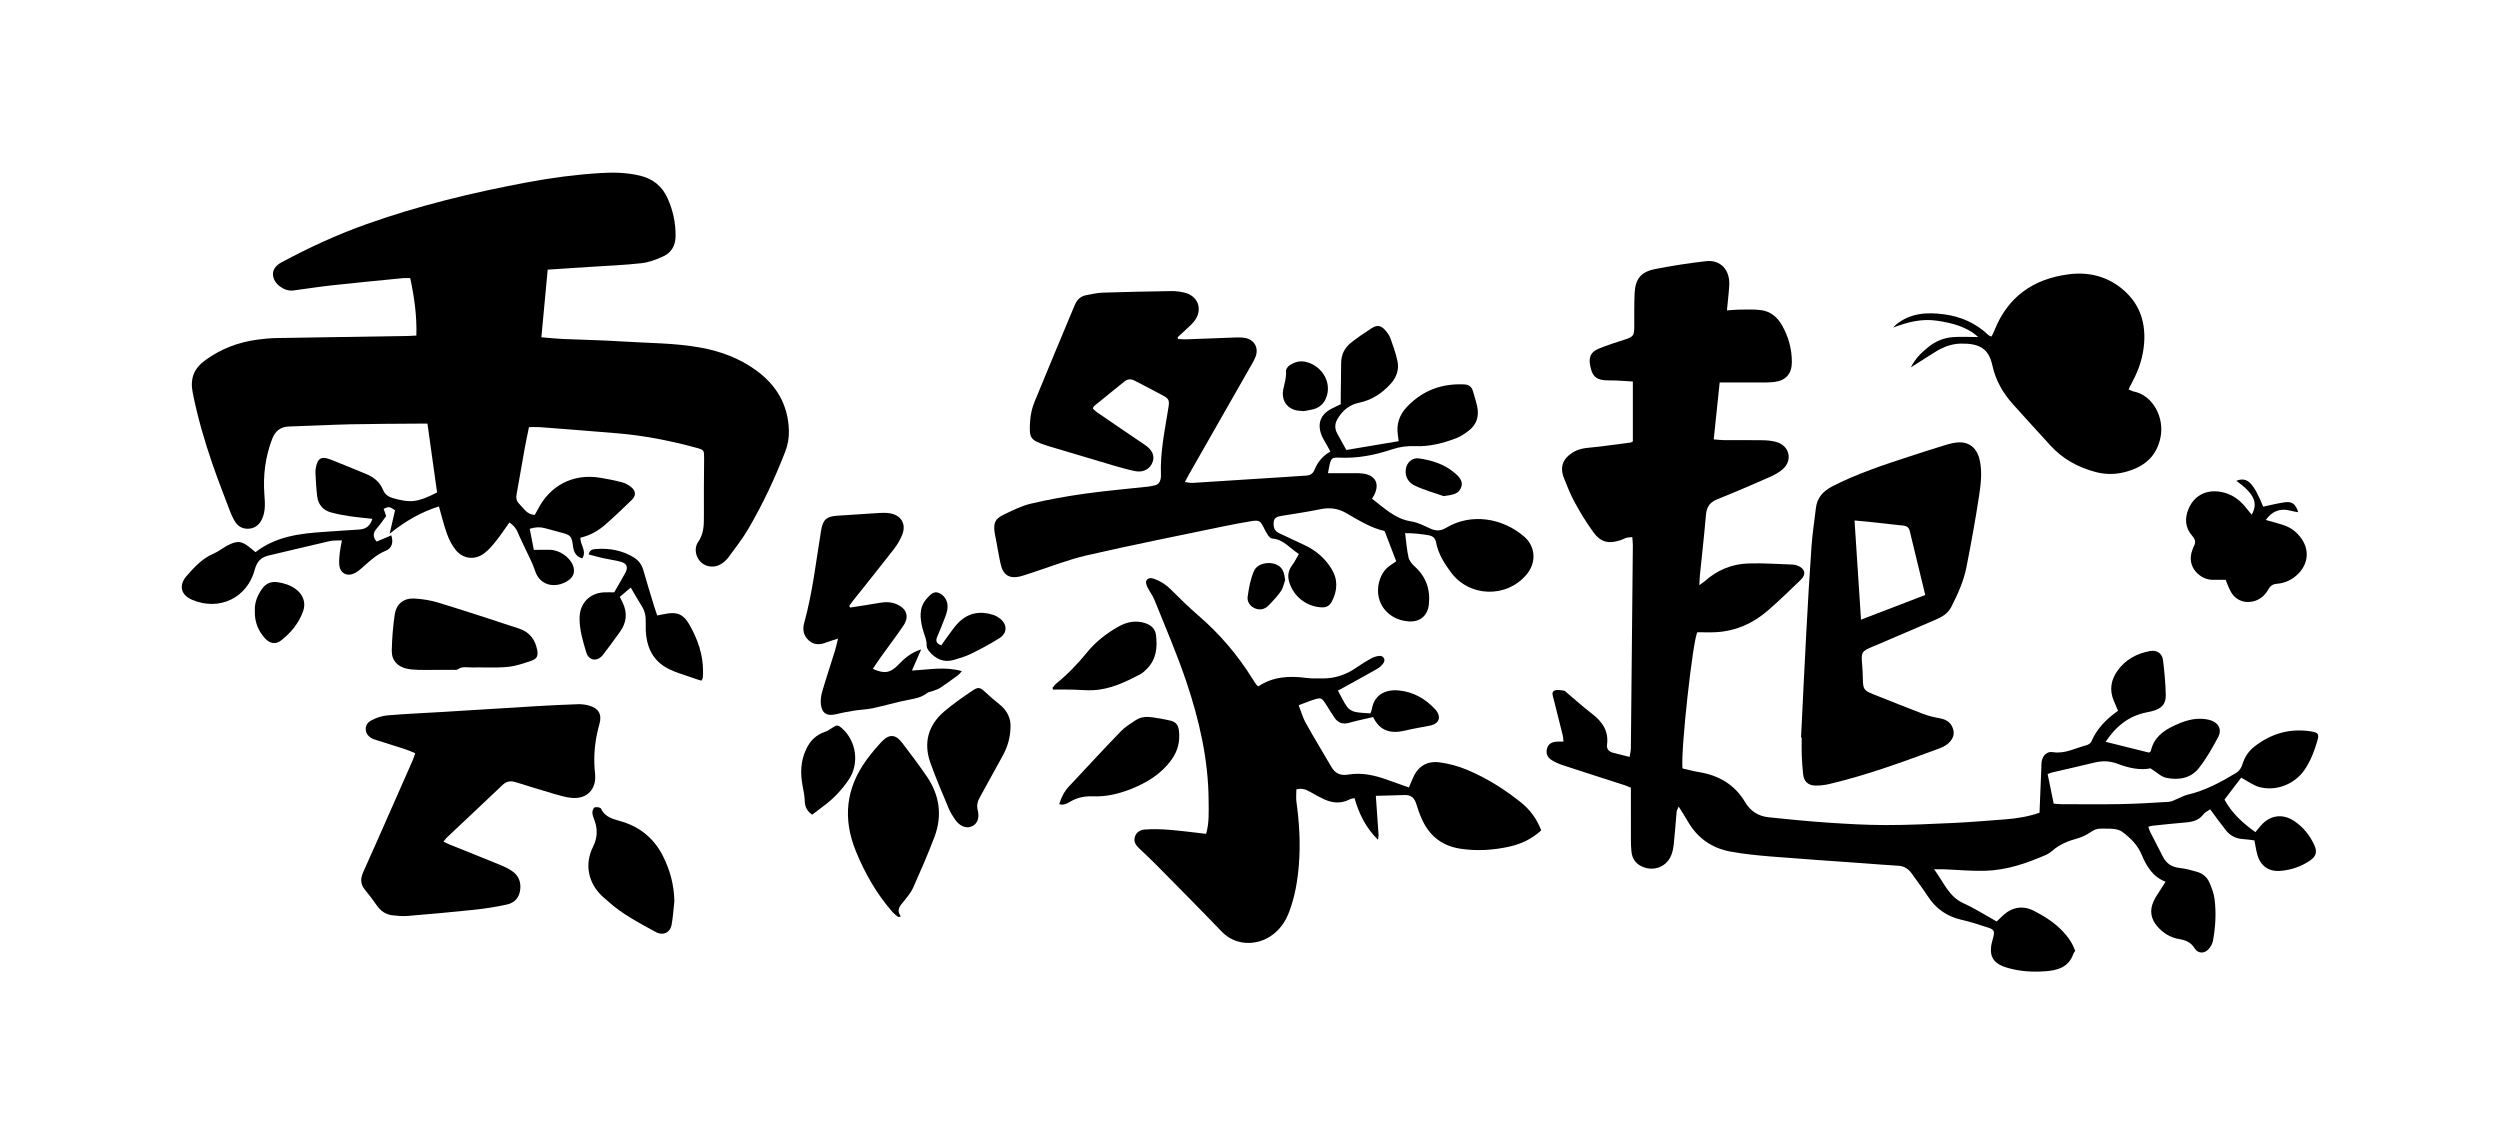 <?xml version="1.0" encoding="utf-8"?>
<!-- Generator: Adobe Illustrator 16.0.0, SVG Export Plug-In . SVG Version: 6.00 Build 0)  -->
<!DOCTYPE svg PUBLIC "-//W3C//DTD SVG 1.1//EN" "http://www.w3.org/Graphics/SVG/1.1/DTD/svg11.dtd">
<svg version="1.1" id="圖層_1" xmlns="http://www.w3.org/2000/svg" xmlns:xlink="http://www.w3.org/1999/xlink" x="0px" y="0px"
	 width="544px" height="249px" viewBox="0 0 544 249" enable-background="new 0 0 544 249" xml:space="preserve">
<g display="none">
	<path display="inline" d="M337.562,115.039c0.805-0.065,1.688-0.126,2.646-0.182c0.959-0.056,1.994-0.107,3.107-0.154
		c1.111-0.047,2.299-0.088,3.563-0.127c1.973-0.057,4.113-0.105,6.461-0.141l10.951-0.165l-7.189,46.008
		c4.148,2.786,10.496,4.273,14.891,5.016l3.473-22.237l21.184-0.318c1.633-0.025,2.564-0.763,2.793-2.217
		c0.113-0.727-1.131-2.293-3.725-4.703c-4.26-4.014-6.92-6.013-7.979-5.997c-0.959,0.015-3.262,1.863-6.902,5.541
		c-2.689,2.489-4.084,3.732-4.178,3.733l-0.576,0.009l3.918-25.071l22.336-0.337c1.635-0.025,2.559-0.718,2.771-2.082
		c0.139-0.906-1.371-3.194-4.537-6.865c-3.148-3.758-5.639-5.624-7.465-5.596c-0.574,0.01-2.803,1.993-6.678,5.946
		c-3.188,3.222-4.939,4.924-5.256,5.11l-2.449,0.037l3.045-19.486l20.318-0.306c1.441-0.021,2.277-0.758,2.504-2.211
		c0.127-0.818-1.197-2.792-3.963-5.923c-2.758-3.222-4.904-4.821-6.441-4.797c-0.482,0.007-2.369,1.667-5.666,4.978
		c-2.539,2.757-3.961,4.187-4.262,4.28l-1.873,0.028l2.109-13.488c0.268-1.726,1.461-2.924,3.578-3.59
		c2.846-1.038,4.375-2.242,4.588-3.604c0.154-0.999-2.344-1.867-7.5-2.605c-6.555-0.989-11.873-1.633-15.945-1.934
		c0.217,5.977-0.279,12.829-1.484,20.548l-0.768,4.905l-5.33,0.081c-8.746,0.131-15.365-0.13-19.863-0.79l1.311,5.42
		c3.596-0.326,9.576-0.553,17.936-0.678l5.332-0.081l-3.047,19.486l-9.365,0.141c-3.785,0.057-7.158,0.037-10.168-0.055
		c-0.984-0.029-1.93-0.066-2.832-0.111c-0.904-0.045-1.768-0.098-2.588-0.159c-1.232-0.09-2.369-0.2-3.412-0.329
		c-0.346-0.042-0.684-0.086-1.01-0.133l1.455,5.417C336.03,115.175,336.759,115.104,337.562,115.039"/>
	<path display="inline" d="M214.834,92.436c9.122-0.781,14.099-7.024,14.099-7.024s-7.704,5.772-15.315,5.325
		c-7.612-0.448-17.661-1.374-19.516,1.455c-1.852,2.83,2.343,3.659,1.854,5.073c-0.487,1.415-4.635,2.641-11.658,1.271
		c-7.025-1.368-20.393,0.146-24.929,5.657c0,0,7.308-3.604,20.63-1.559s27.366,2.928,28.027-1.391s-5.094-4.173-4.362-6.125
		C204.161,93.791,205.713,93.216,214.834,92.436"/>
	<path display="inline" d="M513.511,149.553c-26.262-8.42-42.313-3.229-47.047-0.561c-4.732,2.67,7.455,6.08,8.018,11.286
		c0.563,5.207-8.277,9.572-46.096,10.422c-28.799,0.646-45.861-1.115-54.613-2.009c-13.012-1.263-18.938-6.808-20.998-9.325
		c-0.039-0.069-0.082-0.145-0.125-0.227c-0.258-0.328-0.518-0.672-0.771-1.027v-0.001c-1.791-2.499-3.512-5.69-5.162-9.592
		c1.254-3.733,2.543-7.968,3.855-12.699c0.086-0.546,1.227-1.106,3.428-1.685c2.307-0.666,3.553-1.594,3.738-2.777
		c0.184-1.179-1.465-2.286-4.943-3.322c-4.375-0.839-9.35-1.807-14.93-2.901c-0.461,2.797-0.924,5.487-1.383,8.074
		c-3.742-2.347-7.818-4.908-12.242-7.692c-3.422,5.842-7.494,11.36-12.223,16.558c-1.199,1.407-2.438,2.742-3.693,4.043
		c-0.301,0.313-0.609,0.614-0.914,0.921l0.76,1.933l1.787,2.595c0.244-0.104,0.494-0.207,0.732-0.311
		c8.361-3.597,15.16-7.134,20.371-10.606l3.936,0.563c-0.844,4.358-1.689,8.371-2.527,12.007c-1.42,6.184-2.82,11.427-4.205,15.75
		c-3.113-1.472-6.195-3.201-9.244-5.219c-2.928-2.053-5.75-4.622-8.463-7.704l-0.002,0.001l-0.016-0.02
		c-0.184-0.21-0.367-0.428-0.551-0.643h-0.006c0,0-0.01-0.017-0.012-0.021c-0.773-0.904-1.541-1.842-2.297-2.833l-1.324-2.033
		l-2.557-6.779c-2.102-3.964-5.219-8.029-9.398-12.2c4.541-2.529,8.896-5.415,13.084-8.624c0.936-0.716,1.869-1.436,2.785-2.185
		l-6.672,0.287c0,0-15.773,3.793-26.582,9.542c-0.006,0.003-0.008,0.004-0.012,0.008c-0.855,0.623-1.723,1.239-2.615,1.844
		c-4.112,3.193-8.513,5.964-13.193,8.316c-0.208-1.896-1.28-4.017-3.221-6.361c-1.93-2.437-5.966-5.177-12.118-8.218l-1.385,1.162
		c0.998,2.528,1.784,5.153,2.358,7.873l-20.985,1.911c0.006-0.004,0.011-0.009,0.018-0.014c-2.188,0.136-4.721,0.344-6.864,0.638
		l-2.084,0.189c-0.983-1.356-2.329-3.029-4.094-5.06c-4.13-4.877-7.36-7.297-9.7-7.262c-0.67,0.01-3.577,2.632-8.729,7.854
		c-4.127,4.371-6.432,6.665-6.909,6.882l-94.739,1.427c-10.252,0.155-17.982-0.147-23.196-0.91l1.71,6.118
		c4.075-0.479,11.015-0.795,20.819-0.942l20.374-0.307l0.562-0.01l0.617-0.008l26.624-0.401l64.891-0.977
		c0.378,1.312,0.692,2.394,0.935,3.223c1.676,6.619,3.519,9.913,5.531,9.883c0.804-0.011,1.514-0.688,2.125-2.026
		c0.233-0.857,0.496-1.571,0.788-2.146c0.102-0.663,0.814-1.057,2.14-1.172c2.616-0.701,5.355-1.504,8.203-2.401l-1.844,11.8
		l-2.526,16.167l-0.268,1.716c-1.517,9.703-2.926,17.127-4.232,22.272c-0.43,2.758,0.762,4.118,3.58,4.075
		c1.105-0.018,2.839-0.186,5.199-0.505c5.146-0.839,7.856-2.113,8.125-3.825c0.459-5.513,1.418-12.93,2.875-22.252l5.729-36.675
		c1.844-0.883,3.804-1.858,5.881-2.935c0.109,1.233,0.144,2.609,0.109,4.128c-0.081,4.366,0.287,6.826,1.104,7.385
		c0.58,0.753,1.781,1.113,3.593,1.086c2.012-0.03,4.05-0.867,6.115-2.513c1.329-1.444,2.2-3.166,2.613-5.165
		c8.359-2.12,16.748-5.044,25.16-8.778c0.318-0.1,0.699-0.295,1.146-0.587c-6.102,6.924-11.553,12.275-16.36,16.048
		c-4.449,4.053-9.679,7.978-15.692,11.769c-2.343-2.338-6.371-4.506-12.08-6.507l-1.694,2.159
		c2.027,5.665,3.118,11.534,3.273,17.604c0.249,4.173,0.979,6.248,2.188,6.23c2.514-0.037,4.696-0.829,6.546-2.374
		c2.582-2.412,4.077-4.904,4.479-7.471c0.371-2.378,0.15-4.51-0.657-6.397c8.521-2.5,15.654-5.124,21.406-7.869
		c5.547-2.736,11.074-6.002,16.584-9.786c0.025,0.476,0.051,0.948,0.08,1.421c-9.566,9.826-18.113,17.312-25.642,22.454
		c-6.654,5.32-14.526,10.422-23.62,15.303l0.693,3.264c13.171-3.996,23.877-7.95,32.121-11.871
		c5.33-2.643,10.623-5.714,15.893-9.209c-0.246,2.851-0.584,5.657-1.014,8.414c-0.818,5.231-2.152,8.621-3.998,10.169
		c-1.881,1.736-5.586,2.645-11.117,2.729c-2.111,0.034-6.092-0.525-11.935-1.67l-0.922,3.004c8.493,2.813,13.22,6.301,14.177,10.465
		c0.611,3.783,1.469,5.671,2.578,5.654c1.908-0.029,4.766-0.975,8.572-2.834c4.252-2.151,8.063-5.342,11.432-9.567
		c2.924-3.937,5.027-9.996,6.305-18.177c0.18-1.142,0.318-2.375,0.43-3.708c2.049,3.578,4.383,6.626,7,9.149
		c1.824,1.989,3.352,3.488,4.605,4.535l1.242,0.95c0.797,0.535,1.436,0.811,1.904,0.804c1.406-0.021,2.91-1.608,4.51-4.766
		c2.379-4.307,5.785-7.156,10.219-8.554l0.967-3.289c-1.213-0.308-2.416-0.669-3.617-1.056c0.979-1.498,1.918-3.006,2.785-4.531
		c1.84-3.199,3.75-7.442,5.727-12.73c1.252,4.243,2.65,7.573,4.188,9.998c2.953,5.03,6.975,9.05,12.066,12.054
		c0.186,0.117,0.383,0.235,0.582,0.351c0.008,0.004,0.014,0.011,0.021,0.015c7.676,5.369,24.68,6.187,24.68,6.187
		c11.578,0.759,26.186,1.1,43.789,1.028c0.002,0.001,0.004,0.001,0.004,0.001c0.039,0.03,0.227,0.024,0.498-0.003
		c1.818-0.009,3.666-0.021,5.547-0.037c49.928,3.708,63.18-9.447,58.344-16.891c-5.074-7.81-9.367-8.189-4.309-14.704
		C495.05,146.288,513.511,149.553,513.511,149.553"/>
	<path display="inline" d="M111.529,167.609c7.32-5.644,14.889-12.061,22.707-19.252h-22.501
		c-5.104,7.212-10.196,13.759-15.27,19.636c-7.369,0.216-14.676,0.379-21.915,0.488c1.381,6.81,2.547,11.786,3.505,14.922
		c0.969,5.869,2.795,8.783,5.468,8.743c1.111-0.017,2.082-1.24,2.905-3.667c0.682-2.219,1.355-3.333,2.022-3.344
		c30.084-3.035,57.084-7.618,81.004-13.747l-2.587-6.347C148.135,166.177,129.681,167.04,111.529,167.609"/>
	<path display="inline" d="M184.789,110.554c-0.668,0.01-3.254,2.308-7.746,6.893c-3.696,3.735-5.782,5.71-6.258,5.926
		l-58.816,0.886c-10.138,0.152-17.813-0.151-23.03-0.915l1.495,6.439c4.186-0.48,11.127-0.798,20.818-0.943l84.216-1.269
		c1.778-0.026,2.812-0.934,3.09-2.725c0.149-0.947-1.612-3.547-5.282-7.803C189.732,112.685,186.904,110.521,184.789,110.554"/>
	<path display="inline" d="M400.944,155.725c0.701,2.89,2.381,4.678,5.057,5.361c3.207,0.95,11.1,1.328,23.689,1.14
		c7.877-0.12,14.248-0.713,19.113-1.785c2.568-0.489,4.357-1.196,5.363-2.12c2.902-1.402,4.623-3.828,5.164-7.28
		c0.172-1.093-0.566-2.213-2.207-3.368c-1.969-1.511-2.912-3.761-2.822-6.753c-0.291,0.004,0.182-5.169,1.414-15.519l-3.229-0.496
		c-3.564,9.934-6.014,16.087-7.344,18.464c-1.443,3.103-3.365,4.673-5.766,4.708l-7.559,0.521
		c-7.975,0.121-12.707-0.26-14.199-1.146c-0.973-0.529-1.059-3.335-0.262-8.424l3.09-19.775c0.002-0.011,0.006-0.047,0.016-0.113
		l0.018-0.107c0.006-0.036,0.012-0.07,0.018-0.114l0.689-4.417l0,0c0.189-1.204,0.389-2.49,0.574-3.678l0.076-0.491
		c0.035-0.2,0.066-0.396,0.094-0.589l0.234-1.504c0.025-0.159,0.049-0.31,0.072-0.453l0.166-1.076
		c0.008-0.032,0.012-0.063,0.018-0.093l0.041-0.276c0.002-0.003,0.004-0.014,0.004-0.015l4.492-28.752l19.742-0.297l-5.197,33.249
		l-16.998,0.255l-0.58,3.68l17.006-0.256l-0.363,2.316c-0.439,2.816,0.639,4.205,3.232,4.165c1.057-0.016,2.664-0.176,4.818-0.481
		c5.029-0.891,7.678-2.2,7.945-3.925c0.768-7.352,1.482-13.163,2.15-17.434l2.641-16.896c0.24-1.543,1.215-2.872,2.924-3.986
		c2.119-1.3,3.277-2.587,3.475-3.859c0.188-1.179-1.92-3.321-6.326-6.429c-3.846-2.39-6.391-3.575-7.637-3.556
		c-1.154,0.019-2.531,0.853-4.131,2.509c-2.207,1.848-4.523,4.103-6.953,6.765L429.015,73.6c-4.654-2.105-9.99-3.837-16.008-5.196
		c-0.605,5.717-1.342,11.349-2.207,16.889l-9.559,61.182C400.601,150.563,400.503,153.646,400.944,155.725"/>
	<path display="inline" d="M222.454,133.219c2.451,0.185,5.453,0.465,7.497,0.834c2.393-1.792,4.732-3.614,7.032-5.465l0.014-0.002
		l0.017-0.021c2.813-2.264,5.561-4.565,8.235-6.915c1.183-1.038,2.346-2.088,3.498-3.144c9.5,3.744,29.469,10.405,39.344,4.762
		c13.229-7.562,51.143-3.66,51.143-3.66s-24.502-8.247-52.398-2.933c-17.706,3.373-30.369,2.311-37.28,1.084
		c0.503-0.462,1.012-0.925,1.509-1.393c3.415-3.203,6.721-6.471,9.892-9.825c0.379-0.48,1.742-0.882,4.103-1.202
		c2.257-0.32,3.462-0.953,3.61-1.905c0.268-1.712-1.638-3.344-5.708-4.896c-4.293-1.453-8.724-2.952-13.302-4.499
		C242.506,107.822,233.429,120.881,222.454,133.219"/>
	<path display="inline" d="M218.804,162.856c-3.067-1.391-6.391-2.681-10.013-3.851c-3.57,15.145-8.336,28.929-14.293,41.359
		l2.171,1.532c8.843-9.056,16.196-18.845,22.058-29.375C220.563,166.216,218.904,163.041,218.804,162.856"/>
	<path display="inline" d="M224.22,122.896c2.015-0.029,3.77-0.673,5.271-1.93c2.124-2.026,3.343-4.037,3.653-6.035
		c0.579-3.709-0.425-6.919-3.013-9.635c-0.085-0.092-0.188-0.185-0.282-0.279c-2.002-2.538-10.074-5.155-10.074-5.155l0.003,0.003
		c-2.221-0.797-4.685-1.556-7.411-2.274l-1.454,1.587c4.441,5.629,7.25,11.422,8.425,17.385
		C220.276,120.82,221.905,122.932,224.22,122.896"/>
	<path display="inline" d="M228.883,102.403c7.364-5.28,14.008-11.046,19.916-17.318c0.376-0.481,1.693-0.881,3.952-1.198
		c2.345-0.224,3.591-0.813,3.738-1.766c0.298-1.9-1.649-3.58-5.839-5.038c-4.173-1.548-8.562-3.002-13.172-4.355
		c-3.646,9.68-8.073,18.928-13.27,27.746L228.883,102.403z"/>
	<path display="inline" d="M119.063,58.583l25.43-0.383l1.038-0.015l0.935-0.015l19.769-0.296l49.572-0.748
		c1.896-0.028,2.974-0.884,3.237-2.57c0.129-0.842-1.63-3.443-5.281-7.8c-3.67-4.253-6.564-6.364-8.682-6.332
		c-0.668,0.011-3.297,2.255-7.884,6.737c-3.603,3.838-5.586,5.866-5.952,6.08l-71.517,1.077
		c-10.251,0.155-18.039-0.146-23.361-0.909l1.853,6.277C102.312,59.1,109.255,58.73,119.063,58.583"/>
	<path display="inline" d="M193.688,166.687c-1.781-3.542-5.005-6.751-9.666-9.625c-4.777-2.868-11.428-5.449-19.959-7.738
		l-2.457,3.976c2.74,2.7,5.123,5.694,7.219,8.931c1.001,1.783,6.037,10.814,7.289,14.208c0.003,0.008,0.006,0.014,0.008,0.02
		c2.628,7.489,4.613,11.232,5.951,11.212c3.118-0.047,5.952-1.456,8.496-4.225c2.684-2.248,4.265-4.899,4.743-7.954
		C195.821,172.224,195.281,169.289,193.688,166.687"/>
	<path display="inline" d="M81.458,97.607c1.672-0.024,3.24-0.468,4.709-1.332c1.209-0.755,2.303-1.851,3.29-3.277l3.104-5.646
		c0.895-2.185,1.76-5.433,2.6-9.705l1.687-9.193l0.409-2.609l-3.411-0.58c-2.061,4.66-4.34,8.211-6.832,10.665
		c-2.479,2.349-5.778,4.607-9.896,6.77c-3.746,1.947-5.737,3.66-5.968,5.131c-0.478,3.056,0.154,5.414,1.896,7.067
		C75.198,96.756,78.004,97.659,81.458,97.607"/>
	<path display="inline" d="M266.714,85.899c0.025,0.557,0.148,1.107,0.37,1.643c0.264,0.731,0.629,1.274,1.064,1.659
		c0.389,0.438,0.859,0.859,1.417,1.258l-0.022-0.002c0,0,0.074,0.051,0.181,0.12c0.965,0.663,2.18,1.258,3.656,1.763
		c0.133,0.047,0.262,0.097,0.402,0.141c2.465,0.783,3.363,2.402,2.549,3.323c-2.426,2.374-3.953,6.153,7.006,8.435
		c1.508,0.316,3.068,0.601,4.652,0.862c-9.867,6.008-19.296,9.791-19.296,9.791s12.743-3.284,25.474-8.911
		c16.654,2.011,34.262,1.459,35.949-0.668c2.064-2.603-0.684-6.688-17.201-8.257c-0.867-0.083,7.654,4.919,0.086,5.602
		c-2.563,0.229-6.676,0.031-11.057-0.458c8.609-4.633,15.896-10.338,17.359-16.789c3.963-17.462-20.467-9.852-35.32-1.359
		c0,0,32.588-8.046,22.07,6.012c-2.98,3.984-7.275,7.703-11.895,10.988c-4.5-0.832-8.447-1.9-10.316-3.039
		c0.049-1.742,3.074-2.912,0.635-5.156c-1.467-1.349-2.205-1.467-3.107-1.748c-0.191-0.137-0.389-0.249-0.6-0.302
		c-0.088-0.021-0.174-0.057-0.258-0.086c-1.828-1.031-2.824-2.292-3.195-2.833c-0.055-0.091-0.117-0.178-0.17-0.27
		c-1.092-2.098-1.041-4.722,1.949-6.078c4.309-1.952,19.885-7.957,24.096-17.637l0.008-0.018c0.391-0.591,0.746-1.199,1.07-1.824
		c1.42-2.522,3.906-7.299,5.248-12.006c0,0-10.732,15.015-20.488,18.917c-4.805,1.922-10.143,3.749-14.293,5.853
		c0,0-2.105,0.852-4.169,2.58c-0.056,0.044-0.11,0.088-0.165,0.132l-0.005,0.004c-0.788,0.649-1.435,1.332-1.91,2.053
		c-1.228,1.652-2.073,3.732-1.78,6.278C266.709,85.881,266.712,85.889,266.714,85.899"/>
	<path display="inline" d="M104.687,116.337c23.854,2.634,26.342-7.023,24.438-8.926c-1.902-1.902-0.398-3.699,5.175-5.558
		c5.572-1.856,3.313-8.881-1.619-8.437c-4.932,0.444-12.629-0.833-11.312-4.106c0.854-2.119,8.49-2.565,18.779-2.578v0.021
		l-0.102,0.645c-1.794,11.483-3.68,20.338-5.651,26.564c-0.51,3.268,1.017,4.872,4.582,4.819c1.225-0.019,3.197-0.207,5.92-0.564
		c6.052-1.035,9.236-2.552,9.551-4.556l4.182-26.767c15.141,0.116,34.706-2.948,41.289-4.062c-0.232,0.318-0.469,0.637-0.672,0.943
		c-0.072,0.107-0.139,0.21-0.204,0.313l0.064-0.013c-0.563,0.762-0.954,1.289-1.004,1.336c-0.145,0.141-0.488,0.755,0.106,1.038
		c0.238,0.113,0.619,0.175,1.228,0.131c0.005,0,0.01-0.002,0.015-0.002c1.104,0.042,2.485-0.102,4.357-0.707
		c0.031-0.009,0.06-0.018,0.09-0.028c6.278-1.998,11.811-3.987,16.574-5.962c0.51-0.428,2.266-0.665,5.278-0.711
		c2.737-0.459,4.217-1.376,4.429-2.747c0.247-1.578-1.825-4.33-6.212-8.26c-4.75-4.443-7.851-6.658-9.296-6.636
		c-1.119,0.016-2.889,1.04-5.314,3.073c-1.614,1.077-3.603,2.42-5.965,4.03l-42.108,0.634l1.269-8.128h-18.501l-1.314,8.407
		l-43.745,0.659c-0.135,1.444-0.228,3.097-0.169,4.574l43.197-0.65l-0.767,4.907c0.043-0.267-0.189,1.149-0.424,2.579
		c-1.864-0.219-3.634-0.464-5.264-0.746c-4.916-0.851-9.135-1.232-12.742-1.282c0-0.002,0.007-0.011,0.007-0.011
		s-16.535-0.481-19.244,4.934c-1.113,2.227-1.321,4.066-1.022,5.557l-0.007-0.002c0,0,0.011,0.058,0.031,0.141
		c0.021,0.085,0.055,0.208,0.103,0.362c0.212,0.73,0.543,1.372,0.955,1.918c1.035,1.512,3.008,3.271,6.744,3.815
		c0.028,0.004,0.057,0.007,0.085,0.012c1.909,0.412,4.047,0.586,6.144,0.637c-0.013,0.001-0.043,0.005-0.043,0.005
		s3.824,0.013,2.463,1.223c-0.005,0.003-1.407,0.674-4.257,0.82c-2.854,0.145-6.95,2.634-3,4.902c0.277,0.158,0.56,0.279,0.84,0.379
		c1.266,0.641,3.263,1.998,0.698,3.279c-3.513,1.756-9.805,1.462-9.805,1.462c-16.538-1.023-39.513-3.511-73.027,7.77
		c0,0,30.883-4.483,39.076-4.255C77.756,112.762,80.831,113.704,104.687,116.337 M159.758,79.04l0.812-5.193l44.113-0.665
		c-0.006,0.011-0.011,0.02-0.017,0.031l1.967-0.031c-0.693,1.2-1.454,2.426-2.269,3.671c-0.176,0.243-1.518,2.094-2.925,4.03
		c-0.121,0.146-0.244,0.294-0.374,0.458c-0.299,0.367-0.617,0.771-0.927,1.184c-5.972,0.245-23.958,0.867-40.932,0.323
		C159.457,81.114,159.701,79.403,159.758,79.04"/>
	<polygon display="inline" points="338.429,199.728 340.614,196.029 339.849,190.91 342.282,190.932 342.649,194.426 
		347.089,190.976 349.478,190.995 342.679,196.061 340.499,199.747 	"/>
	<path display="inline" d="M349.407,199.825l0.564-0.953c-0.479,0.344-0.996,0.608-1.557,0.802c-0.559,0.19-1.082,0.284-1.564,0.279
		c-0.492-0.005-0.877-0.099-1.158-0.28c-0.281-0.185-0.422-0.441-0.414-0.776c0.006-0.335,0.195-0.816,0.566-1.448l2.385-4.032
		l1.977,0.02l-1.729,2.926c-0.494,0.833-0.777,1.364-0.85,1.591c-0.074,0.226-0.043,0.401,0.086,0.527
		c0.133,0.126,0.344,0.189,0.633,0.191c0.33,0.004,0.684-0.074,1.059-0.234c0.375-0.158,0.68-0.366,0.918-0.618
		c0.238-0.253,0.613-0.811,1.123-1.675l1.586-2.685l1.977,0.019l-3.758,6.364L349.407,199.825z"/>
	<polygon display="inline" points="361.382,199.859 366.575,191.074 368.552,191.092 363.362,199.877 	"/>
	<path display="inline" d="M365.382,199.894l3.762-6.363l1.979,0.017l-3.76,6.365L365.382,199.894z M369.651,192.668l0.922-1.559
		l1.98,0.018l-0.92,1.558L369.651,192.668z"/>
	<path display="inline" d="M376.165,199.989l-1.979-0.019l1.922-3.25c0.385-0.651,0.605-1.088,0.658-1.303
		c0.055-0.217,0.014-0.385-0.121-0.502s-0.328-0.179-0.586-0.18c-0.33-0.003-0.676,0.07-1.031,0.215
		c-0.357,0.149-0.67,0.354-0.934,0.617s-0.611,0.761-1.045,1.493l-1.705,2.886l-1.98-0.019l3.76-6.363l1.834,0.017l-0.547,0.929
		c0.537-0.357,1.064-0.623,1.578-0.801c0.516-0.175,1.021-0.262,1.516-0.256c0.576,0.005,1.002,0.115,1.273,0.327
		c0.273,0.213,0.391,0.485,0.346,0.817c-0.043,0.33-0.25,0.809-0.619,1.432L376.165,199.989z"/>
	<path display="inline" d="M390.95,200.118l-2.252-0.018l0.273-1.998l-4.123-0.036l-2.027,1.981l-2.211-0.02l9.201-8.75l2.203,0.021
		L390.95,200.118z M389.179,196.61l0.506-3.273l-3.322,3.248L389.179,196.61z"/>
	<path display="inline" d="M398.812,200.188l-1.977-0.018l1.92-3.251c0.389-0.651,0.605-1.085,0.66-1.303
		c0.053-0.216,0.012-0.385-0.121-0.502c-0.135-0.116-0.33-0.178-0.586-0.18c-0.332-0.003-0.678,0.071-1.033,0.218
		s-0.67,0.352-0.934,0.616c-0.264,0.263-0.611,0.76-1.043,1.492l-1.707,2.885l-1.98-0.018l3.762-6.364l1.834,0.018l-0.549,0.929
		c0.537-0.356,1.064-0.623,1.578-0.801c0.516-0.175,1.021-0.261,1.52-0.258c0.574,0.007,1,0.115,1.27,0.329
		c0.275,0.212,0.391,0.486,0.346,0.816c-0.043,0.332-0.25,0.809-0.619,1.432L398.812,200.188z"/>
	<path display="inline" d="M400.817,200.206l3.76-6.363l1.979,0.017l-3.76,6.363L400.817,200.206z M405.087,192.979l0.92-1.558
		l1.98,0.017l-0.92,1.559L405.087,192.979z"/>
	<path display="inline" d="M408.425,193.876l1.814,0.016l-0.512,0.869c0.523-0.336,1.031-0.588,1.521-0.756
		c0.488-0.165,0.957-0.246,1.412-0.242c0.477,0.003,0.844,0.091,1.094,0.262c0.254,0.172,0.389,0.428,0.412,0.77
		c0.531-0.337,1.035-0.587,1.516-0.751c0.48-0.166,0.934-0.246,1.361-0.242c0.508,0.005,0.896,0.095,1.164,0.267
		c0.268,0.174,0.402,0.418,0.408,0.736c0.004,0.318-0.186,0.804-0.572,1.46l-2.41,4.071l-1.977-0.017l2.152-3.641
		c0.375-0.638,0.545-1.061,0.51-1.271c-0.037-0.21-0.242-0.319-0.619-0.322c-0.441-0.003-0.881,0.14-1.324,0.432
		c-0.441,0.293-0.916,0.866-1.42,1.723l-1.809,3.058l-1.979-0.017l2.063-3.491c0.408-0.691,0.617-1.139,0.627-1.339
		c0.014-0.266-0.195-0.401-0.631-0.405c-0.289-0.002-0.6,0.064-0.926,0.198c-0.326,0.133-0.619,0.332-0.885,0.593
		c-0.262,0.262-0.576,0.703-0.945,1.325l-1.828,3.096l-1.98-0.017L408.425,193.876z"/>
	<path display="inline" d="M423.132,198.372l1.795,0.299c-0.641,0.636-1.328,1.108-2.066,1.412
		c-0.738,0.305-1.502,0.453-2.297,0.447c-1.104-0.01-1.805-0.275-2.098-0.796c-0.355-0.606-0.215-1.452,0.426-2.532
		c0.629-1.063,1.488-1.913,2.58-2.548c0.926-0.534,1.869-0.798,2.828-0.789c1.068,0.009,1.74,0.292,2.02,0.852
		c0.322,0.637,0.119,1.571-0.611,2.805l-0.119,0.191l-4.941-0.043c-0.287,0.505-0.355,0.897-0.207,1.177
		c0.148,0.28,0.441,0.421,0.883,0.426C421.96,199.277,422.563,198.977,423.132,198.372 M424.245,196.665
		c0.275-0.498,0.346-0.872,0.209-1.127c-0.139-0.252-0.402-0.381-0.797-0.384c-0.416-0.004-0.846,0.124-1.283,0.382
		c-0.447,0.262-0.811,0.63-1.084,1.103L424.245,196.665z"/>
	<polygon display="inline" points="429.632,200.459 434.821,191.675 441.88,191.736 441.001,193.224 436.019,193.179 
		434.79,195.259 439.104,195.295 438.228,196.782 433.911,196.744 431.704,200.479 	"/>
	<path display="inline" d="M443.921,198.556l1.795,0.299c-0.641,0.635-1.328,1.107-2.066,1.411c-0.738,0.305-1.5,0.453-2.299,0.447
		c-1.104-0.01-1.803-0.274-2.096-0.797c-0.355-0.606-0.215-1.45,0.426-2.53c0.629-1.064,1.488-1.914,2.58-2.548
		c0.926-0.535,1.867-0.8,2.826-0.791c1.07,0.01,1.742,0.293,2.02,0.852c0.322,0.637,0.121,1.572-0.607,2.806l-0.121,0.191
		l-4.943-0.044c-0.285,0.505-0.354,0.899-0.205,1.178c0.146,0.28,0.441,0.422,0.883,0.425
		C442.749,199.461,443.353,199.161,443.921,198.556 M445.034,196.848c0.275-0.498,0.346-0.872,0.209-1.126
		c-0.137-0.252-0.404-0.381-0.797-0.385c-0.416-0.004-0.846,0.124-1.285,0.383c-0.447,0.262-0.809,0.63-1.082,1.103L445.034,196.848
		z"/>
	<path display="inline" d="M446.769,198.791l2.133-0.24c-0.225,0.67,0.107,1.007,1,1.016c0.475,0.004,0.865-0.059,1.176-0.185
		c0.309-0.124,0.525-0.288,0.645-0.493c0.084-0.139,0.096-0.251,0.041-0.331c-0.061-0.081-0.234-0.153-0.52-0.216
		c-1.441-0.315-2.303-0.612-2.58-0.888c-0.35-0.346-0.348-0.813,0.004-1.407c0.35-0.593,0.896-1.064,1.645-1.415
		c0.748-0.353,1.633-0.524,2.654-0.516c0.979,0.01,1.641,0.149,1.992,0.419c0.35,0.269,0.455,0.702,0.311,1.294l-2.033,0.278
		c0.137-0.514-0.18-0.773-0.949-0.779c-0.486-0.005-0.859,0.041-1.125,0.139c-0.264,0.095-0.441,0.223-0.531,0.378
		c-0.084,0.14-0.059,0.257,0.076,0.351c0.129,0.098,0.631,0.248,1.496,0.45c0.975,0.229,1.566,0.497,1.777,0.81
		c0.209,0.311,0.162,0.723-0.143,1.234c-0.363,0.615-0.967,1.12-1.805,1.514c-0.836,0.396-1.787,0.587-2.848,0.578
		c-0.965-0.008-1.656-0.182-2.07-0.521S446.585,199.433,446.769,198.791"/>
	<path display="inline" d="M461.563,194.343l-0.795,1.342l-1.342-0.012l-1.518,2.569c-0.33,0.556-0.502,0.879-0.512,0.967
		c-0.014,0.161,0.1,0.242,0.344,0.245c0.186,0,0.48-0.051,0.889-0.155l-0.605,1.309c-0.555,0.162-1.121,0.241-1.697,0.238
		c-0.502-0.007-0.854-0.093-1.059-0.263c-0.203-0.172-0.262-0.415-0.178-0.733c0.057-0.23,0.295-0.705,0.715-1.416l1.645-2.778
		l-0.912-0.008l0.793-1.342l0.91,0.008l0.746-1.264l2.559-0.967l-1.326,2.247L461.563,194.343z"/>
	<path display="inline" d="M459.181,200.719l3.76-6.365l1.98,0.019l-3.76,6.364L459.181,200.719z M463.452,193.491l0.922-1.558
		l1.977,0.019l-0.92,1.559L463.452,193.491z"/>
	<polygon display="inline" points="465.247,200.772 465.983,194.381 468.05,194.399 467.538,197.66 467.308,198.748 
		468.368,197.669 471.714,194.433 473.735,194.448 467.003,200.787 	"/>
	<path display="inline" d="M475.272,196.41l-1.629-0.292c0.598-0.643,1.229-1.101,1.896-1.379c0.666-0.276,1.465-0.412,2.404-0.403
		c0.834,0.008,1.422,0.096,1.762,0.264c0.346,0.167,0.527,0.393,0.549,0.676c0.021,0.285-0.188,0.799-0.627,1.54l-1.18,1.97
		c-0.324,0.552-0.537,0.963-0.633,1.232c-0.096,0.271-0.148,0.559-0.158,0.864l-1.953-0.019l0.154-0.697
		c-0.504,0.277-0.988,0.484-1.457,0.624c-0.471,0.137-0.92,0.204-1.355,0.201c-0.725-0.007-1.217-0.183-1.479-0.528
		c-0.26-0.346-0.223-0.802,0.113-1.371c0.213-0.36,0.492-0.675,0.84-0.939c0.346-0.268,0.738-0.479,1.176-0.636
		s1.068-0.294,1.896-0.411c1-0.14,1.721-0.272,2.156-0.397c0.207-0.354,0.309-0.586,0.303-0.696
		c-0.008-0.111-0.086-0.203-0.234-0.275c-0.148-0.073-0.4-0.11-0.746-0.112c-0.355-0.004-0.668,0.05-0.934,0.159
		C475.868,195.895,475.579,196.103,475.272,196.41 M477.101,197.805c-0.295,0.068-0.736,0.15-1.326,0.242
		c-0.674,0.106-1.146,0.228-1.416,0.361c-0.27,0.136-0.471,0.312-0.596,0.526c-0.145,0.245-0.164,0.451-0.051,0.62
		c0.107,0.166,0.32,0.253,0.635,0.256c0.281,0.002,0.596-0.062,0.951-0.195c0.352-0.13,0.635-0.288,0.852-0.472
		c0.213-0.183,0.465-0.518,0.752-1.002L477.101,197.805z"/>
	<polygon display="inline" points="479.181,200.895 484.374,192.11 486.353,192.127 481.163,200.912 	"/>
	<path display="inline" d="M359.733,199.989l-1.979-0.019l1.924-3.25c0.383-0.651,0.604-1.088,0.656-1.303
		c0.053-0.217,0.014-0.385-0.119-0.502c-0.135-0.117-0.33-0.179-0.588-0.18c-0.33-0.003-0.676,0.07-1.031,0.215
		c-0.355,0.149-0.668,0.354-0.934,0.617c-0.264,0.264-0.611,0.761-1.043,1.493l-1.707,2.886l-1.98-0.019l3.762-6.363l1.832,0.017
		l-0.547,0.929c0.537-0.357,1.063-0.623,1.576-0.801c0.518-0.175,1.023-0.262,1.518-0.256c0.578,0.005,1.002,0.115,1.273,0.327
		c0.273,0.213,0.391,0.485,0.346,0.817c-0.043,0.33-0.25,0.809-0.619,1.432L359.733,199.989z"/>
</g>
<g>
	<path fill-rule="evenodd" clip-rule="evenodd" d="M115.265,115.066c0.311,1.585,0.59,3.003,0.898,4.578
		c1.206,0,2.306,0.01,3.406-0.002c2.063-0.022,4.388,1.522,5.113,3.409c0.442,1.154,0.216,2.269-0.729,3.031
		c-2.355,1.898-6.354,1.871-7.549-1.948c-0.504-1.608-1.355-3.107-2.06-4.651c-0.559-1.225-1.183-2.422-1.688-3.668
		c-0.372-0.919-0.981-1.557-1.809-2.126c-1.004,1.405-1.899,2.773-2.916,4.047c-0.763,0.958-1.584,1.919-2.549,2.655
		c-2.001,1.526-4.554,1.282-6.162-0.654c-0.841-1.013-1.478-2.268-1.934-3.513c-0.701-1.917-1.167-3.921-1.774-6.029
		c-3.841,1.207-7.27,3.156-10.722,5.943c0.461-2.007,0.823-3.578,1.173-5.103c-1.261-0.842-1.261-0.842-2.482-0.321
		c0.165,0.473,0.332,0.953,0.551,1.583c-0.643,0.854-1.298,1.832-2.063,2.714c-0.825,0.952-0.892,1.835-0.008,2.838
		c1.048-0.445,2.116-0.897,3.187-1.353c0.501,1.487,0.161,2.804-1.231,3.359c-2.104,0.838-3.605,2.377-5.236,3.799
		c-0.439,0.383-0.91,0.757-1.424,1.025c-1.778,0.93-3.347,0.037-3.445-1.969c-0.04-0.816,0.032-1.646,0.125-2.46
		c0.093-0.814,0.278-1.617,0.463-2.658c-0.925,0.043-1.801-0.042-2.613,0.143c-4.459,1.017-8.899,2.117-13.354,3.151
		c-1.673,0.388-2.549,1.36-2.989,3.042c-1.614,6.165-7.707,9.073-13.569,6.617c-2.895-1.214-2.772-3.502-1.314-5.162
		c1.721-1.958,3.419-3.854,5.896-4.905c1.017-0.432,1.905-1.158,2.883-1.692c2.288-1.248,3.287-1.128,5.256,0.544
		c0.308,0.261,0.626,0.508,1.007,0.814c4.391-3.384,9.545-4.064,14.802-4.397c2.577-0.163,5.151-0.381,7.729-0.517
		c1.466-0.079,2.393-0.748,2.901-2.338c-1.701-0.188-3.31-0.316-4.903-0.556c-1.389-0.209-2.782-0.464-4.133-0.84
		c-1.757-0.489-2.77-1.753-2.988-3.545c-0.199-1.629-0.262-3.277-0.368-4.917c-0.022-0.349-0.004-0.708,0.052-1.054
		c0.379-2.307,1.206-2.797,3.376-1.937c2.564,1.017,5.11,2.076,7.662,3.122c1.645,0.674,2.928,1.765,3.613,3.423
		c0.428,1.036,1.182,1.53,2.205,1.817c3.833,1.076,5.351,0.899,9.555-1.245c-0.688-4.922-1.383-9.896-2.093-14.98
		c-0.749,0-1.33-0.004-1.909,0c-4.937,0.042-9.874,0.037-14.807,0.146c-4.46,0.098-8.917,0.354-13.377,0.478
		c-1.914,0.053-3.057,1.026-3.702,2.717c-1.468,3.846-1.985,7.836-1.699,11.928c0.132,1.884,0.325,3.754-0.523,5.536
		c-0.608,1.278-1.625,2.039-3.031,2.071c-1.335,0.031-2.36-0.638-2.993-1.829c-0.329-0.622-0.649-1.255-0.897-1.912
		c-1.306-3.458-2.659-6.9-3.863-10.395c-1.739-5.05-3.222-10.169-4.27-15.423c-0.619-3.103,0.212-5.299,2.763-7.146
		c3.423-2.479,7.202-3.9,11.344-4.449c1.336-0.177,2.686-0.316,4.032-0.34c9.633-0.171,19.267-0.309,28.9-0.46
		c0.462-0.007,0.924-0.048,1.62-0.087c0.122-4.216-0.433-8.292-1.337-12.496c-0.568,0-1.082-0.043-1.586,0.006
		c-5.14,0.506-10.281,0.997-15.415,1.558c-2.797,0.306-5.581,0.742-8.372,1.114c-1.114,0.148-2.094-0.223-2.971-0.86
		c-1.659-1.206-2.488-3.733,0.298-5.23c5.907-3.173,11.969-5.982,18.282-8.242c11.522-4.125,23.375-6.983,35.389-9.221
		c5.198-0.968,10.432-1.658,15.709-1.986c2.937-0.183,5.872-0.119,8.756,0.588c2.747,0.673,4.734,2.29,5.893,4.862
		c1.197,2.657,1.811,5.446,1.755,8.376c-0.037,1.953-0.911,3.47-2.617,4.269c-1.519,0.711-3.175,1.334-4.825,1.52
		c-3.788,0.426-7.608,0.563-11.416,0.815c-2.924,0.193-5.85,0.382-8.969,0.585c-0.459,4.917-0.908,9.738-1.373,14.716
		c1.675,0.136,3.177,0.306,4.686,0.373c4.224,0.19,8.457,0.246,12.674,0.525c5.794,0.385,11.628,0.309,17.368,1.367
		c4.323,0.797,8.375,2.309,11.96,4.899c4.455,3.218,6.998,7.511,7.171,13.088c0.05,1.605-0.226,3.151-0.806,4.652
		c-2.25,5.815-4.899,11.445-8.045,16.823c-1.239,2.119-2.776,4.068-4.229,6.057c-0.409,0.559-0.948,1.058-1.515,1.459
		c-1.349,0.955-3.238,0.841-4.42-0.183c-1.24-1.075-1.712-3.1-0.749-4.488c1.16-1.67,1.284-3.449,1.268-5.36
		c-0.035-4.29,0.019-8.58,0.046-12.87c0.011-1.768-0.007-1.836-1.717-2.303c-5.616-1.533-11.311-2.652-17.116-3.142
		c-5.615-0.474-11.232-0.905-16.85-1.336c-0.75-0.057-1.51-0.007-2.426-0.007c-0.327,1.615-0.666,3.153-0.945,4.701
		c-0.594,3.292-1.137,6.591-1.745,9.88c-0.153,0.826-0.038,1.516,0.561,2.098c0.979,0.953,1.643,2.348,3.39,2.415
		c0.217-0.388,0.452-0.778,0.658-1.183c2.692-5.278,7.739-7.861,13.589-6.901c1.62,0.265,3.237,0.591,4.822,1.016
		c0.706,0.189,1.417,0.589,1.972,1.07c0.978,0.847,1.003,1.828,0.065,2.742c-1.892,1.844-3.805,3.672-5.798,5.404
		c-1.553,1.35-3.344,2.356-5.361,2.81c-0.117,1.565,1.461,2.883,0.378,4.505c-1.357-0.39-1.838-1.363-1.996-2.597
		c-0.289-2.26-0.503-2.49-2.697-3.049c-1.137-0.29-2.267-0.606-3.397-0.918C117.553,114.65,116.525,114.665,115.265,115.066z"/>
	<path fill-rule="evenodd" clip-rule="evenodd" d="M460.881,154.661c-0.346-0.817-0.611-1.461-0.888-2.098
		c-1.033-2.374-0.684-4.571,0.801-6.647c1.743-2.439,4.193-3.717,7.059-4.251c1.469-0.273,2.637,0.498,2.818,1.972
		c0.308,2.503,0.543,5.024,0.601,7.543c0.046,2.004-0.865,2.973-2.808,3.52c-0.45,0.127-0.911,0.222-1.372,0.313
		c-3.853,0.766-6.651,3.008-8.907,6.406c3.267,0.813,6.421,1.596,9.457,2.351c0.225-0.202,0.366-0.268,0.387-0.359
		c0.603-2.816,2.599-4.358,5.028-5.495c1.71-0.801,3.482-1.46,5.387-1.51c0.919-0.023,1.899,0.076,2.756,0.383
		c1.613,0.58,2.309,2.031,1.504,3.543c-1.263,2.374-2.601,4.759-4.269,6.853c-1.756,2.209-4.436,2.624-7.079,2.065
		c-1.11-0.234-2.063-1.217-3.408-2.061c-2.189,0.474-4.687-0.046-7.131-0.98c-1.64-0.627-3.299-0.703-5.016-0.283
		c-3.076,0.753-6.169,1.439-9.255,2.163c-0.278,0.066-0.544,0.191-0.979,0.348c0.435,2.122,0.865,4.224,1.317,6.434
		c0.596,0.046,1.106,0.116,1.615,0.117c4.291,0.009,8.584,0.066,12.871-0.015c3.522-0.065,7.041-0.264,10.556-0.492
		c0.709-0.046,1.395-0.481,2.085-0.753c0.647-0.254,1.265-0.624,1.932-0.779c3.892-0.9,7.351-2.769,10.72-4.807
		c0.58-0.351,1.069-1.105,1.271-1.773c0.479-1.586,1.317-2.884,2.597-3.889c3.646-2.863,7.758-4.058,12.373-3.324
		c1.583,0.252,1.776,0.593,1.337,2.097c-0.646,2.207-1.458,4.343-2.764,6.256c-2.134,3.131-6.212,4.76-9.885,3.741
		c-1.296-0.36-2.444-1.249-3.903-2.027c-1.095,1.434-2.357,3.088-3.643,4.771c1.632,2.986,3.994,5.123,6.73,7.083
		c0.415-0.502,0.771-0.945,1.142-1.376c1.99-2.321,4.721-2.741,7.251-1.073c2.017,1.327,3.476,3.154,4.459,5.342
		c0.646,1.439,0.327,2.426-1.019,3.325c-1.942,1.298-4.104,2.03-6.425,2.212c-2.514,0.197-4.309-1.089-4.988-3.529
		c-0.268-0.955-0.403-1.946-0.637-3.104c-0.754-0.092-1.545-0.238-2.342-0.275c-1.63-0.076-2.943-0.716-3.932-2.019
		c-0.57-0.748-1.146-1.49-1.711-2.242c-0.523-0.696-1.033-1.402-1.641-2.229c-0.56,0.4-1.132,0.643-1.458,1.073
		c-0.982,1.305-2.324,1.662-3.847,1.785c-2.457,0.199-4.908,0.475-7.361,0.728c-0.222,0.023-0.438,0.119-0.784,0.22
		c0.147,0.418,0.239,0.799,0.411,1.138c0.901,1.781,1.842,3.542,2.731,5.328c0.779,1.565,2.008,2.321,3.751,2.503
		c1.271,0.132,2.526,0.492,3.76,0.85c1.25,0.36,2.179,1.226,2.676,2.399c0.476,1.124,0.919,2.313,1.074,3.512
		c0.392,3.048,0.201,6.106-0.354,9.123c-0.119,0.648-0.526,1.324-0.987,1.813c-0.93,0.991-2.286,0.924-2.998-0.23
		c-0.801-1.302-1.938-1.772-3.329-2c-1.927-0.316-3.502-1.285-4.781-2.758c-1.473-1.692-1.721-3.566-0.776-5.563
		c0.423-0.897,1.016-1.714,1.541-2.562c0.303-0.492,0.623-0.974,1.026-1.6c-2.86-1.104-4.169-3.428-5.237-5.959
		c-0.875-2.075-2.439-3.584-4.188-4.9c-0.483-0.364-1.174-0.543-1.792-0.619c-0.927-0.113-1.876-0.059-2.815-0.08
		c-0.849-0.02-1.542,0.249-2.267,0.758c-0.893,0.624-1.94,1.121-2.992,1.407c-1.96,0.532-3.772,1.269-5.316,2.622
		c-0.437,0.383-0.946,0.718-1.477,0.95c-4.215,1.849-8.563,3.311-13.196,3.441c-2.986,0.085-5.982-0.213-8.973-0.33
		c-0.564-0.021-1.129-0.003-2.119-0.003c2.116,2.849,3.181,5.956,6.431,7.419c2.453,1.104,4.736,2.583,7.186,3.946
		c0.482-0.463,0.929-0.914,1.399-1.34c2.048-1.858,4.37-2.201,6.822-0.927c2.249,1.169,4.379,2.529,6.143,4.382
		c1.183,1.243,2.158,2.627,2.722,4.307c-0.132,0.193-0.313,0.366-0.384,0.576c-1.032,3.039-3.561,3.667-6.304,3.848
		c-2.589,0.17-5.167,0.025-7.688-0.666c-0.508-0.14-1.021-0.286-1.503-0.495c-1.926-0.84-2.649-2.067-2.419-4.196
		c0.074-0.692,0.303-1.37,0.473-2.052c0.332-1.322,0.185-1.688-1.108-2.105c-1.899-0.61-3.798-1.253-5.741-1.686
		c-3.223-0.719-5.656-2.43-7.437-5.197c-1.046-1.629-2.257-3.151-3.357-4.747c-0.745-1.08-1.659-1.756-3.029-1.832
		c-2.697-0.151-5.388-0.385-8.08-0.579c-6.499-0.47-13.003-0.895-19.497-1.424c-2.979-0.242-5.968-0.538-8.904-1.072
		c-4.147-0.754-7.326-3.023-9.414-6.746c-0.541-0.962-1.157-1.881-1.883-3.051c-0.226,0.531-0.424,0.804-0.449,1.092
		c-0.218,2.337-0.366,4.682-0.618,7.015c-0.101,0.919-0.271,1.882-0.659,2.708c-1.162,2.479-3.986,3.374-6.435,2.142
		c-1.256-0.632-1.944-1.683-2.106-3.051c-0.104-0.873-0.128-1.759-0.131-2.639c-0.013-3.76-0.006-7.52-0.006-11.367
		c-0.449-0.189-0.855-0.396-1.283-0.533c-4.521-1.465-9.053-2.903-13.567-4.388c-0.828-0.272-1.646-0.645-2.386-1.102
		c-1.014-0.627-1.307-1.54-0.993-2.574c0.278-0.92,0.949-1.374,2.169-1.442c0.408-0.024,0.817-0.005,1.386-0.005
		c-0.054-0.493-0.052-0.937-0.154-1.353c-0.658-2.679-1.34-5.352-2.015-8.024c-0.158-0.622-0.495-1.416,0.229-1.73
		c0.568-0.246,1.346-0.07,2.021,0.011c0.253,0.03,0.482,0.311,0.706,0.499c1.795,1.506,3.534,3.087,5.395,4.509
		c2.252,1.723,3.69,3.754,3.305,6.739c-0.129,0.986,0.405,1.544,1.32,1.778c1.135,0.292,2.274,0.572,3.589,0.901
		c0.101-0.682,0.266-1.301,0.273-1.921c0.154-14.688,0.295-29.376,0.43-44.065c0.006-0.574-0.071-1.147-0.119-1.846
		c-0.52,0.057-0.921,0.049-1.291,0.155c-0.448,0.128-0.856,0.388-1.302,0.53c-2.616,0.837-4.276,0.449-5.896-1.77
		c-1.482-2.032-2.794-4.205-4.008-6.411c-0.932-1.689-1.646-3.506-2.362-5.305c-0.976-2.456-0.274-4.291,1.999-5.673
		c1.744-1.06,3.72-0.953,5.626-1.207c2.269-0.302,4.539-0.581,6.808-0.882c0.165-0.022,0.315-0.142,0.545-0.251
		c0-4.255,0-8.527,0-13.047c-1.214-0.075-2.415-0.163-3.616-0.218c-0.881-0.041-1.768,0.019-2.642-0.069
		c-1.891-0.193-2.659-1.052-3.046-3.268c-0.308-1.766,0.151-2.861,1.812-3.558c1.836-0.77,3.744-1.369,5.642-1.978
		c1.933-0.62,2.146-0.868,2.155-2.834c0.009-2.409-0.027-4.821,0.077-7.227c0.138-3.124,1.332-4.686,4.401-5.299
		c3.677-0.735,7.398-1.303,11.125-1.73c3.167-0.363,5.257,1.899,5.067,5.249c-0.098,1.747-0.315,3.488-0.502,5.463
		c0.992-0.068,1.844-0.17,2.694-0.173c1.574-0.006,3.166-0.09,4.718,0.107c2.051,0.261,3.549,1.516,4.558,3.281
		c1.425,2.492,2.17,5.2,2.159,8.073c-0.01,2.479-1.314,3.972-3.773,4.28c-1.329,0.167-2.689,0.107-4.036,0.115
		c-2.57,0.014-5.139,0.003-7.901,0.003c-0.428,4.096-0.851,8.152-1.293,12.383c0.853,0.063,1.54,0.152,2.228,0.156
		c2.821,0.018,5.644-0.024,8.464,0.026c0.989,0.018,2.009,0.116,2.956,0.385c2.843,0.81,3.585,3.978,1.366,5.922
		c-0.822,0.721-1.841,1.269-2.852,1.712c-3.761,1.652-7.531,3.288-11.349,4.805c-1.639,0.65-2.359,1.669-2.505,3.406
		c-0.369,4.385-0.874,8.759-1.316,13.138c-0.062,0.611-0.071,1.227-0.125,2.171c0.608-0.446,0.94-0.649,1.226-0.904
		c2.692-2.403,5.887-3.705,9.444-3.823c3.219-0.107,6.451,0.138,9.676,0.246c0.344,0.012,0.701,0.102,1.025,0.228
		c1.644,0.643,1.955,1.874,0.693,3.092c-2.365,2.286-4.73,4.583-7.216,6.733c-3.194,2.763-6.92,4.409-11.182,4.656
		c-1.341,0.078-2.689,0.013-4.107,0.013c-0.969,1.778-3.631,25.525-3.225,29.636c1.178,0.266,2.411,0.609,3.665,0.814
		c4.295,0.708,7.718,2.738,9.967,6.529c1.174,1.979,2.904,3.061,5.135,3.289c4.203,0.433,8.409,0.862,12.624,1.146
		c4.275,0.287,8.562,0.545,12.844,0.547c4.989,0.002,9.979-0.236,14.964-0.471c3.694-0.175,7.379-0.504,11.067-0.776
		c2.521-0.186,4.997-0.604,7.421-1.434c0.134-3.28,0.266-6.5,0.397-9.719c0.019-0.47-0.007-0.947,0.07-1.406
		c0.224-1.326,1.13-2.276,2.412-2.066c2.677,0.435,4.92-0.897,7.338-1.504c0.407-0.103,0.915-0.444,1.07-0.806
		C456.268,158.547,458.322,156.494,460.881,154.661z"/>
	<path fill-rule="evenodd" clip-rule="evenodd" d="M303.817,122.132c-0.829-2.161-1.618-4.216-2.528-6.589
		c-2.807-0.589-5.557-2.27-8.344-3.89c-1.736-1.009-3.585-1.274-5.601-0.855c-2.813,0.585-5.664,0.99-8.5,1.461
		c-0.849,0.141-1.615,0.314-1.695,1.406c-0.074,1.027,0.144,1.868,1.154,2.341c1.859,0.871,3.721,1.742,5.579,2.617
		c2.454,1.154,4.437,2.836,5.859,5.167c1.426,2.335,1.296,4.662,0.104,7.038c-0.52,1.03-1.281,1.412-2.419,1.328
		c-3.232-0.233-5.934-2.379-6.882-5.452c-0.437-1.417-0.205-2.626,0.686-3.798c0.516-0.68,0.885-1.472,1.401-2.354
		c-1.995-1.28-3.355-3.199-5.819-3.372c-0.317-0.022-0.678-0.404-0.89-0.708c-0.368-0.526-0.653-1.113-0.944-1.689
		c-0.728-1.444-1.017-1.646-2.614-1.389c-1.97,0.318-3.933,0.68-5.885,1.088c-9.992,2.086-20.01,4.065-29.956,6.353
		c-4.214,0.969-8.276,2.602-12.408,3.931c-0.725,0.233-1.442,0.502-2.183,0.675c-2.253,0.528-3.627-0.291-4.16-2.573
		c-0.415-1.769-0.688-3.57-1.026-5.357c-0.108-0.577-0.256-1.147-0.332-1.728c-0.253-1.96,0.116-2.881,1.881-3.738
		c1.947-0.944,3.93-1.952,6.013-2.447c3.872-0.921,7.81-1.618,11.753-2.173c4.59-0.646,9.215-1.035,13.824-1.546
		c0.465-0.051,0.925-0.161,1.383-0.26c0.713-0.153,1.104-0.635,1.264-1.315c0.065-0.283,0.105-0.583,0.092-0.873
		c-0.213-5.034,0.87-9.924,1.641-14.849c0.217-1.384,0.085-1.821-1.098-2.467c-2.061-1.125-4.161-2.179-6.24-3.273
		c-0.807-0.425-1.544-0.415-2.279,0.187c-2.184,1.785-4.388,3.545-6.574,5.326c-0.123,0.1-0.166,0.297-0.289,0.534
		c0.294,0.265,0.561,0.568,0.884,0.789c3.487,2.39,6.974,4.78,10.479,7.141c1.537,1.035,2.154,2.316,1.674,3.689
		c-0.533,1.522-2.033,2.374-3.838,2.008c-1.606-0.326-3.188-0.787-4.764-1.249c-4.222-1.239-8.434-2.512-12.651-3.77
		c-0.562-0.168-1.128-0.323-1.685-0.506c-3.722-1.227-3.99-1.525-3.727-5.39c0.095-1.381,0.406-2.809,0.927-4.09
		c2.877-7.066,5.854-14.092,8.781-21.137c0.491-1.179,1.291-1.943,2.564-2.16c1.152-0.196,2.305-0.498,3.463-0.535
		c4.99-0.163,9.982-0.264,14.975-0.34c0.929-0.014,1.881,0.105,2.789,0.311c3.014,0.682,4.132,3.608,2.311,6.112
		c-0.579,0.796-1.38,1.434-2.095,2.126c-0.532,0.515-1.09,1.001-1.636,1.5c0.04,0.126,0.081,0.252,0.121,0.379
		c0.607,0.024,1.216,0.089,1.821,0.067c3.58-0.126,7.159-0.283,10.739-0.404c0.701-0.024,1.425-0.022,2.105,0.12
		c1.951,0.408,2.892,2.141,2.208,4.016c-0.199,0.546-0.488,1.066-0.777,1.574c-4.593,8.062-9.193,16.119-13.789,24.179
		c-0.255,0.449-0.484,0.913-0.836,1.576c0.677,0.078,1.18,0.212,1.675,0.182c6.855-0.423,13.71-0.869,20.565-1.312
		c1.347-0.086,2.691-0.201,4.04-0.268c0.904-0.044,1.569-0.37,1.922-1.258c0.67-1.686,1.775-3.024,3.458-3.995
		c-0.249-0.457-0.466-0.848-0.68-1.24c-0.419-0.771-0.923-1.511-1.241-2.322c-0.983-2.51-0.198-4.524,2.171-5.751
		c0.62-0.322,1.254-0.614,2.008-0.98c0-0.596-0.006-1.171,0.001-1.746c0.029-2.41,0.072-4.818,0.088-7.228
		c0.013-1.833,0.768-3.328,2.174-4.43c1.431-1.121,2.935-2.158,4.468-3.136c1.201-0.768,2.024-0.617,2.956,0.446
		c0.458,0.522,0.897,1.123,1.13,1.766c0.579,1.598,1.144,3.215,1.511,4.869c0.422,1.895-0.175,3.601-1.479,5.04
		c-1.867,2.058-4.135,3.538-6.844,4.096c-2.078,0.428-3.446,1.573-4.55,3.261c-0.749,1.149-0.872,2.27-0.199,3.474
		c0.624,1.118,1.235,2.242,1.955,3.55c3.689-0.62,7.482-1.256,11.396-1.914c-0.068-0.512-0.112-0.903-0.174-1.292
		c-0.371-2.374,0.316-4.418,1.949-6.148c3.401-3.602,7.608-5.157,12.525-4.912c1.027,0.052,1.62,0.567,1.883,1.534
		c0.293,1.072,0.654,2.129,0.891,3.212c0.467,2.137-0.078,3.987-1.847,5.337c-0.831,0.635-1.73,1.254-2.698,1.622
		c-2.864,1.091-5.815,1.854-8.926,1.729c-1.714-0.07-3.361,0.128-5.016,0.688c-3.689,1.246-7.479,1.99-11.413,1.817
		c-1.725-0.076-1.862,0.085-2.253,1.756c-0.116,0.498-0.191,1.006-0.306,1.619c1.739,0,3.308-0.009,4.878,0.003
		c0.936,0.007,1.884-0.048,2.804,0.086c2.644,0.389,3.572,2.196,2.417,4.578c-0.126,0.26-0.293,0.501-0.517,0.88
		c2.656,2.028,5,4.401,8.537,4.95c1.416,0.219,2.778,0.925,4.105,1.538c1.222,0.564,2.249,0.594,3.466-0.14
		c5.459-3.293,12.342-2.149,17.028,1.928c2.473,2.152,2.66,5.639,0.515,8.206c-4.364,5.221-12.493,4.985-16.519-0.505
		c-1.429-1.948-2.721-3.991-3.184-6.417c-0.194-1.017-0.711-1.449-1.742-1.618c-1.61-0.265-3.199-0.443-5.003-0.442
		c0.257,1.96,0.368,3.665,0.747,5.307c0.167,0.725,0.775,1.434,1.354,1.961c2.456,2.236,3.42,4.99,3.068,8.243
		c-0.269,2.493-1.965,3.886-4.451,3.693c-4.913-0.377-7.796-4.718-6.161-9.265c0.452-1.258,1.204-2.273,2.327-3.009
		C303.076,122.657,303.499,122.352,303.817,122.132z"/>
	<path fill-rule="evenodd" clip-rule="evenodd" d="M299.381,173.168c0.221,3.124,0.416,5.864,0.601,8.605
		c0.014,0.205-0.062,0.416-0.148,0.954c-2.679-2.678-4.131-5.667-5.091-9.059c-0.368,0.092-0.716,0.11-0.996,0.257
		c-1.804,0.941-3.632,0.879-5.436,0.082c-1.124-0.497-2.193-1.119-3.268-1.721c-0.897-0.504-1.806-0.846-2.954-0.498
		c0,0.88-0.105,1.807,0.018,2.701c0.629,4.553,0.895,9.121,0.526,13.703c-0.275,3.457-0.855,6.87-2.076,10.142
		c-0.843,2.258-2.147,4.153-4.224,5.476c-3.061,1.949-7.494,2.025-10.486-1.088c-4.681-4.872-9.446-9.662-14.19-14.473
		c-1.195-1.212-2.438-2.377-3.676-3.548c-0.706-0.669-1.312-1.381-1.076-2.44c0.257-1.153,1.202-1.685,2.192-1.755
		c1.744-0.126,3.515-0.087,5.261,0.054c2.679,0.216,5.346,0.576,8.093,0.883c0.694-2.401,0.556-4.811,0.544-7.193
		c-0.046-8.963-2.041-17.599-4.881-26.015c-2.022-5.994-4.553-11.819-6.905-17.7c-0.388-0.97-1.07-1.818-1.529-2.766
		c-0.207-0.426-0.422-1.081-0.238-1.416c0.33-0.604,1.002-0.655,1.704-0.399c1.351,0.489,2.512,1.223,3.54,2.233
		c1.968,1.932,3.912,3.899,6.004,5.692c4.635,3.975,8.546,8.548,11.775,13.718c0.28,0.448,0.567,0.892,0.868,1.325
		c0.098,0.141,0.249,0.242,0.46,0.443c3.192-2.135,6.75-2.348,10.448-1.849c1.157,0.155,2.345,0.104,3.519,0.112
		c2.731,0.02,5.187-0.812,7.42-2.38c1.006-0.706,2.057-1.358,3.136-1.947c0.553-0.302,1.202-0.523,1.825-0.574
		c0.91-0.074,1.411,0.763,0.908,1.536c-0.334,0.514-0.848,0.974-1.383,1.282c-2.288,1.319-4.612,2.575-6.925,3.853
		c-0.508,0.28-1.019,0.555-1.611,0.878c0.678,1.232,1.24,2.466,2.008,3.555c0.361,0.513,1.074,0.928,1.7,1.069
		c1.072,0.241,2.198,0.233,3.361,0.335c0.122-0.338,0.263-0.594,0.306-0.865c0.509-3.259,3.045-4.37,5.779-4.134
		c3.156,0.272,5.826,1.751,7.978,4.079c1.477,1.601,0.976,3.155-1.104,3.58c-1.783,0.364-3.585,0.636-5.349,1.066
		c-3.019,0.737-5.5,0.239-7.017-2.927c-1.184,0.269-2.313,0.517-3.438,0.782c-0.627,0.147-1.251,0.313-1.874,0.485
		c-1.29,0.36-2.332-0.019-3.078-1.105c-0.697-1.015-1.319-2.081-1.99-3.114c-0.77-1.186-0.986-1.302-2.308-0.903
		c-1.108,0.335-2.182,0.787-3.514,1.278c0.544,1.397,0.892,2.699,1.527,3.84c1.803,3.229,3.731,6.387,5.591,9.584
		c0.843,1.447,1.993,1.954,3.687,1.667c2.909-0.49,5.718,0.14,8.457,1.128c1.533,0.553,3.069,1.097,4.726,1.688
		c0.269-0.645,0.497-1.168,0.708-1.698c1.11-2.795,3.054-4.165,6.02-3.769c2.01,0.268,4.037,0.827,5.91,1.609
		c4.243,1.772,8.125,4.212,11.723,7.085c2.034,1.626,3.486,3.645,4.432,6.095c-1.964,1.829-4.355,2.968-6.934,3.539
		c-3.508,0.776-7.084,1.006-10.673,0.455c-3.844-0.588-6.586-2.664-8.233-6.155c-0.55-1.162-0.984-2.388-1.36-3.618
		c-0.401-1.311-1.174-1.963-2.564-1.91C303.514,173.076,301.421,173.114,299.381,173.168z"/>
	<path fill-rule="evenodd" clip-rule="evenodd" d="M391.907,160.472c0.379-7.62,0.731-15.24,1.143-22.858
		c0.337-6.269,0.694-12.537,1.138-18.8c0.195-2.745,0.634-5.473,0.944-8.21c0.263-2.328,1.592-3.756,3.634-4.802
		c5.353-2.74,11.026-4.62,16.717-6.471c2.677-0.871,5.352-1.747,8.047-2.555c0.945-0.283,1.95-0.521,2.928-0.521
		c2.364,0.001,3.87,1.55,4.366,4.029c0.508,2.537,0.208,5.056-0.165,7.529c-0.787,5.215-1.739,10.409-2.757,15.585
		c-0.601,3.064-1.889,5.909-3.313,8.688c-0.726,1.417-1.97,2.141-3.328,2.729c-4.414,1.91-8.84,3.794-13.261,5.687
		c-0.108,0.047-0.222,0.079-0.329,0.125c-2.646,1.114-2.709,1.239-2.466,4.038c0.091,1.051,0.137,2.107,0.154,3.163
		c0.035,2.105,0.261,2.448,2.256,3.238c3.599,1.425,7.184,2.887,10.805,4.259c1.192,0.452,2.457,0.763,3.715,0.98
		c1.494,0.26,2.486,1.002,2.897,2.455c0.336,1.188-0.212,2.41-1.483,3.308c-0.427,0.301-0.907,0.548-1.396,0.729
		c-7.92,2.934-15.846,5.853-24.085,7.803c-0.96,0.227-1.969,0.344-2.956,0.34c-1.692-0.008-2.598-0.886-2.762-2.554
		c-0.132-1.343-0.239-2.689-0.289-4.036c-0.049-1.29-0.012-2.583-0.012-3.874C392.002,160.475,391.954,160.474,391.907,160.472z
		 M403.546,113.255c0.479,7.355,0.937,14.35,1.409,21.586c4.781-1.837,9.287-3.569,13.978-5.372
		c-1.16-4.805-2.264-9.411-3.395-14.013c-0.169-0.693-0.676-1.021-1.419-1.092c-2.042-0.194-4.078-0.455-6.117-0.674
		C406.618,113.542,405.233,113.419,403.546,113.255z"/>
	<path fill-rule="evenodd" clip-rule="evenodd" d="M90.354,163.907c-0.727-0.298-1.353-0.6-2.008-0.814
		c-2.062-0.676-4.136-1.316-6.202-1.978c-0.445-0.144-0.913-0.263-1.314-0.491c-1.603-0.911-1.698-2.977-0.083-3.84
		c1.061-0.566,2.29-1.011,3.478-1.112c4.093-0.349,8.201-0.516,12.302-0.765c6.679-0.409,13.357-0.84,20.036-1.236
		c3.048-0.182,6.099-0.33,9.149-0.433c0.808-0.027,1.65,0.072,2.431,0.283c2.093,0.566,2.89,1.913,2.303,3.986
		c-0.822,2.908-1.229,5.854-1.109,8.871c0.025,0.645,0.072,1.289,0.144,1.929c0.38,3.376-1.703,5.618-5.07,5.315
		c-1.215-0.109-2.419-0.458-3.599-0.801c-2.872-0.837-5.729-1.722-8.584-2.616c-1.104-0.345-2.012-0.215-2.893,0.626
		c-3.998,3.812-8.036,7.579-12.054,11.368c-0.25,0.236-0.449,0.526-0.785,0.927c0.55,0.266,0.993,0.513,1.461,0.7
		c3.592,1.448,7.195,2.868,10.779,4.335c0.918,0.377,1.835,0.808,2.655,1.359c1.435,0.966,2.021,2.371,1.804,4.109
		c-0.217,1.741-1.276,2.838-2.867,3.191c-2.338,0.521-4.722,0.887-7.104,1.143c-4.843,0.518-9.695,0.945-14.549,1.347
		c-1.096,0.091-2.221-0.015-3.319-0.149c-1.404-0.174-2.499-0.898-3.322-2.084c-0.838-1.205-1.725-2.38-2.656-3.513
		c-1.043-1.269-0.922-2.52-0.281-3.927c1.895-4.167,3.719-8.366,5.57-12.553c1.709-3.864,3.419-7.728,5.119-11.596
		C89.989,165.017,90.135,164.518,90.354,163.907z"/>
	<path fill-rule="evenodd" clip-rule="evenodd" d="M463.172,84.74c0.479,0.195,0.785,0.378,1.115,0.445
		c4.234,0.853,6.737,5.734,5.829,10.048c-0.922,4.369-3.844,6.519-7.906,7.529c-2.097,0.522-4.2,0.487-6.272-0.07
		c-3.76-1.014-7.081-2.807-9.732-5.72c-2.729-2.996-5.477-5.976-8.178-8.998c-2.184-2.444-3.791-5.208-4.488-8.456
		c-0.803-3.74-2.906-4.821-6.88-4.749c-2.032,0.036-3.899,0.756-5.615,1.853c-1.629,1.04-3.27,2.063-5.238,3.305
		c1.016-2.017,2.372-3.255,3.799-4.411c1.493-1.208,3.243-1.972,5.136-2.14c1.84-0.165,3.704-0.036,5.722-0.036
		c-2.593-2.323-5.75-3.072-8.983-3.556c-3.286-0.492-6.4,0.289-9.524,1.5c0.243-0.25,0.463-0.529,0.733-0.745
		c3.04-2.414,6.573-2.629,10.209-2.166c3.704,0.472,7.001,1.901,9.742,4.5c0.127,0.118,0.284,0.204,0.434,0.292
		c0.043,0.025,0.109,0.01,0.309,0.022c0.19-0.406,0.431-0.854,0.617-1.322c2.914-7.311,8.448-11.173,16.11-12.176
		c4.196-0.55,8.091,0.337,11.436,2.984c3.78,2.992,5.333,6.995,5.03,11.786c-0.196,3.111-1.14,5.973-2.61,8.69
		C463.714,83.612,463.494,84.09,463.172,84.74z"/>
	<path fill-rule="evenodd" clip-rule="evenodd" d="M184.991,132.204c2.135-0.338,4.275-0.647,6.402-1.024
		c1.308-0.231,2.571-0.214,3.795,0.33c2.093,0.928,2.703,2.663,1.434,4.561c-1.533,2.294-3.222,4.482-4.829,6.729
		c-0.64,0.893-1.239,1.815-1.87,2.744c2.468,1.119,3.801,0.917,5.514-0.857c1.35-1.397,2.752-2.686,5.015-3.372
		c-0.709,1.613-1.305,2.971-2.017,4.591c3.727-0.184,7.223-0.916,10.861,0.133c-0.3,0.325-0.509,0.635-0.792,0.845
		c-1.276,0.943-2.55,1.891-3.871,2.767c-0.516,0.343-1.15,0.511-1.739,0.741c-0.379,0.147-0.847,0.167-1.145,0.408
		c-1.25,1.006-2.726,1.225-4.241,1.517c-2.528,0.486-5.002,1.245-7.521,1.781c-1.372,0.293-2.795,0.324-4.185,0.546
		c-1.33,0.211-2.656,0.471-3.964,0.788c-1.857,0.448-2.996-0.209-3.209-2.121c-0.101-0.904,0.013-1.887,0.269-2.765
		c0.871-2.984,1.858-5.935,2.779-8.904c0.238-0.767,0.399-1.556,0.685-2.686c-1.036,0.337-1.795,0.541-2.521,0.829
		c-1.349,0.537-2.67,0.618-3.809-0.385c-1.161-1.023-1.456-2.36-1.041-3.854c1.83-6.58,2.57-13.359,3.673-20.072
		c0.393-2.39,1.16-3.114,3.556-3.256c3.046-0.182,6.09-0.417,9.136-0.596c0.758-0.044,1.539-0.052,2.285,0.072
		c2.464,0.405,3.615,2.354,2.678,4.682c-0.453,1.127-1.108,2.213-1.855,3.176c-2.915,3.758-5.904,7.458-8.863,11.184
		c-0.281,0.354-0.537,0.728-0.805,1.093C184.861,131.953,184.926,132.078,184.991,132.204z"/>
	<path fill-rule="evenodd" clip-rule="evenodd" d="M195.44,199.543c-0.422-0.37-0.892-0.697-1.258-1.116
		c-3.437-3.927-5.977-8.385-7.944-13.211c-2.876-7.057-2.194-13.663,2.297-19.829c1.001-1.373,2.094-2.691,3.256-3.932
		c1.681-1.792,3.064-1.725,4.525,0.19c1.815,2.383,3.621,4.777,5.317,7.246c2.818,4.1,3.466,8.573,1.701,13.238
		c-1.411,3.729-3.009,7.391-4.629,11.034c-0.468,1.051-1.261,1.972-1.982,2.893c-0.761,0.974-1.809,1.813-0.688,3.36
		C195.837,199.459,195.639,199.5,195.44,199.543z"/>
	<path fill-rule="evenodd" clip-rule="evenodd" d="M484.296,126.165c-1,0-1.877-0.015-2.752,0.003
		c-2.684,0.056-5.941-2.765-4.474-6.518c0.107-0.273,0.183-0.563,0.323-0.817c0.457-0.83,0.309-1.463-0.339-2.197
		c-1.546-1.75-1.728-3.755-0.827-5.904c1.319-3.146,4.317-4.499,7.852-3.508c1.757,0.492,3.162,1.507,4.334,2.872
		c0.529,0.617,1.03,1.26,1.56,1.911c1.445-2.593,0.538-4.561-3.341-7.39c2.359-0.92,3.685,0.355,5.838,5.633
		c1.527-0.319,3.047-0.71,4.59-0.939c1.693-0.251,2.438,0.293,3.039,2.151c-0.651-0.126-1.204-0.189-1.731-0.34
		c-2.12-0.611-4.025,0.111-5.324,2.031c1.373,0.396,2.779,0.728,4.133,1.212c1.528,0.547,2.745,1.569,3.667,2.908
		c1.667,2.428,1.426,5.251-0.584,7.408c-1.302,1.395-2.931,2.193-4.788,2.351c-0.964,0.08-1.452,0.453-1.895,1.239
		c-0.643,1.146-1.558,2.035-2.862,2.469c-2.094,0.695-4.215-0.05-5.283-1.975C484.979,127.952,484.679,127.055,484.296,126.165z"/>
	<path fill-rule="evenodd" clip-rule="evenodd" d="M94.36,145.769c-1.115,0-2.232,0.029-3.345-0.011
		c-0.816-0.028-1.645-0.073-2.44-0.242c-2.081-0.439-3.369-1.813-3.326-3.938c0.054-2.63,0.26-5.274,0.649-7.875
		c0.349-2.338,1.976-3.602,4.349-3.457c1.741,0.105,3.515,0.39,5.179,0.9c5.88,1.808,11.728,3.721,17.57,5.649
		c2.193,0.724,3.456,2.354,3.891,4.602c0.248,1.278-0.021,1.958-1.236,2.372c-1.708,0.582-3.468,1.188-5.245,1.354
		c-2.557,0.236-5.15,0.063-7.727,0.114c-1.025,0.021-2.1-0.295-3.064,0.415c-0.239,0.176-0.68,0.101-1.029,0.104
		c-1.409,0.009-2.817,0.004-4.226,0.004C94.36,145.763,94.36,145.766,94.36,145.769z"/>
	<path fill-rule="evenodd" clip-rule="evenodd" d="M219.892,158.1c-0.042,2.606-0.735,4.58-1.762,6.453
		c-1.634,2.981-3.264,5.964-4.916,8.936c-0.497,0.896-0.735,1.728-0.459,2.818c0.458,1.815-0.167,3.1-1.415,3.563
		c-1.212,0.45-2.556-0.125-3.559-1.6c-0.493-0.724-0.974-1.479-1.309-2.284c-1.375-3.296-2.8-6.577-4-9.938
		c-1.565-4.385-0.532-8.242,3.021-11.262c1.915-1.627,3.994-3.074,6.079-4.484c1.341-0.907,1.701-0.748,2.907,0.369
		c0.942,0.872,1.902,1.733,2.917,2.52C219.161,154.559,219.963,156.333,219.892,158.1z"/>
	<path fill-rule="evenodd" clip-rule="evenodd" d="M146.741,196.119c-0.188,1.687-0.293,3.387-0.585,5.056
		c-0.312,1.777-1.876,2.499-3.458,1.634c-3.647-1.995-7.352-3.909-10.46-6.744c-0.389-0.354-0.805-0.684-1.188-1.045
		c-3.081-2.899-3.895-6.976-2.008-10.754c0.96-1.924,1.048-3.792,0.316-5.765c-0.202-0.546-0.438-1.114-0.457-1.679
		c-0.011-0.396,0.243-1.058,0.519-1.143c0.406-0.126,1.243,0.017,1.369,0.289c0.926,2.003,2.817,2.275,4.604,2.826
		c4.012,1.235,6.982,3.75,8.875,7.501C145.823,189.376,146.688,192.634,146.741,196.119z"/>
	<path fill-rule="evenodd" clip-rule="evenodd" d="M133.642,128.895c0.871-1.518,1.73-2.916,2.491-4.365
		c0.584-1.116,0.222-1.942-1.039-2.288c-1.241-0.34-2.533-0.491-3.793-0.771c-1.06-0.236-2.105-0.537-3.215-0.823
		c0.253-1.157,1.115-1.15,1.7-1.19c2.872-0.201,5.618,0.306,8.111,1.827c1.038,0.634,1.729,1.536,2.074,2.738
		c0.759,2.65,1.573,5.285,2.374,7.923c0.185,0.613,0.403,1.215,0.66,1.979c0.673-0.13,1.289-0.25,1.905-0.367
		c2.409-0.462,3.813,0.14,5.025,2.236c1.88,3.253,3.107,6.705,3.049,10.524c-0.006,0.409-0.023,0.821-0.075,1.227
		c-0.02,0.159-0.152,0.305-0.297,0.572c-0.423-0.133-0.851-0.258-1.272-0.399c-1.221-0.412-2.443-0.818-3.655-1.252
		c-0.661-0.235-1.318-0.489-1.952-0.791c-4.293-2.04-5.361-5.814-5.223-10.104c0.043-1.363-0.132-2.528-0.853-3.666
		c-0.815-1.286-1.56-2.616-2.412-4.057c-0.834,0.715-1.574,1.348-2.372,2.03c0.214,0.434,0.391,0.793,0.569,1.151
		c1.124,2.266,0.946,4.424-0.544,6.466c-1.212,1.661-2.403,3.338-3.66,4.965c-1.224,1.585-3.103,1.367-3.665-0.501
		c-0.742-2.464-1.506-4.948-1.458-7.576c0.058-3.099,2.182-5.32,5.272-5.483C132.146,128.86,132.909,128.895,133.642,128.895z"/>
	<path fill-rule="evenodd" clip-rule="evenodd" d="M230.483,174.98c0.449-1.441,1.083-2.734,2.09-3.814
		c3.766-4.034,7.513-8.087,11.344-12.059c0.922-0.954,2.116-1.658,3.232-2.408c1.135-0.762,2.446-0.783,3.742-0.6
		c1.219,0.172,2.43,0.407,3.631,0.669c1.326,0.289,1.872,0.915,2.023,2.299c0.252,2.307-0.268,4.392-1.659,6.301
		c-2.233,3.064-5.3,4.924-8.729,6.299c-2.693,1.079-5.49,1.736-8.402,1.613c-1.766-0.075-3.36,0.283-4.88,1.159
		C232.182,174.839,231.463,175.295,230.483,174.98z"/>
	<path fill-rule="evenodd" clip-rule="evenodd" d="M229.009,149.692c0.275-0.319,0.511-0.688,0.833-0.95
		c2.467-2.008,4.659-4.277,6.667-6.747c1.905-2.345,4.269-4.185,6.899-5.664c1.867-1.051,3.84-1.41,5.923-0.688
		c1.208,0.419,2.056,1.253,2.21,2.509c0.329,2.695,0.109,5.297-1.963,7.368c-0.411,0.411-0.832,0.859-1.334,1.126
		c-3.273,1.738-6.606,3.361-10.398,3.54c-1.512,0.072-3.035-0.101-4.554-0.129c-1.378-0.024-2.757-0.005-4.135-0.005
		C229.107,149.933,229.058,149.813,229.009,149.692z"/>
	<path fill-rule="evenodd" clip-rule="evenodd" d="M176.734,177.271c-1.058-0.699-1.571-1.639-1.617-2.929
		c-0.037-1.045-0.225-2.091-0.431-3.119c-0.567-2.836-0.512-5.595,0.767-8.26c0.855-1.779,2.124-3.063,4.031-3.7
		c0.541-0.182,1.047-0.508,1.525-0.831c1.104-0.746,1.32-0.752,2.277,0.112c3.068,2.768,3.75,7.634,1.406,11.099
		c-1.484,2.192-3.29,4.136-5.446,5.719C178.452,175.945,177.677,176.554,176.734,177.271z"/>
	<path fill-rule="evenodd" clip-rule="evenodd" d="M204.828,140.425c0.506-0.718,0.986-1.438,1.508-2.126
		c0.742-0.981,1.421-2.034,2.293-2.888c2.125-2.081,4.684-2.527,7.483-1.616c0.492,0.16,0.977,0.419,1.391,0.73
		c1.723,1.296,1.766,3.199-0.041,4.347c-1.973,1.253-4.054,2.352-6.153,3.386c-1.201,0.591-2.513,0.981-3.806,1.351
		c-2.18,0.621-3.913-0.218-5.302-1.87c-0.287-0.341-0.579-0.835-0.563-1.247c0.05-1.349-0.598-2.489-0.899-3.73
		c-0.548-2.251-0.82-4.559,0.911-6.497c0.692-0.775,1.511-1.752,2.68-1.234c1.104,0.489,1.809,1.548,1.863,2.798
		c0.032,0.729-0.181,1.503-0.435,2.201c-0.56,1.542-1.198,3.055-1.835,4.567C203.555,139.469,203.746,140.043,204.828,140.425z"/>
	<path fill-rule="evenodd" clip-rule="evenodd" d="M55.453,132.905c-0.081-1.696,0.511-3.257,1.51-4.695
		c0.851-1.223,1.967-1.749,3.477-1.52c1.42,0.215,2.742,0.64,3.902,1.489c1.609,1.179,2.28,2.954,1.617,4.818
		c-0.926,2.607-2.652,4.693-4.811,6.378c-1.149,0.898-2.422,0.689-3.462-0.451C56.163,137.254,55.373,135.275,55.453,132.905z"/>
	<path fill-rule="evenodd" clip-rule="evenodd" d="M283.72,89.458c-0.678-0.062-1.157-0.055-1.61-0.158
		c-2.213-0.5-3.348-2.317-2.842-4.692c0.271-1.26,0.664-2.472,0.555-3.802c-0.033-0.408,0.354-1.006,0.726-1.263
		c1.191-0.825,2.48-1.164,3.977-0.698c3.222,1.002,5.112,4.237,4.199,7.261c-0.467,1.548-1.413,2.547-2.964,2.95
		C285.028,89.247,284.273,89.353,283.72,89.458z"/>
	<path fill-rule="evenodd" clip-rule="evenodd" d="M314.132,107.954c-1.798-0.634-4.13-1.267-6.278-2.286
		c-1.249-0.591-2.163-1.819-1.968-3.464c0.186-1.548,1.388-2.675,2.88-2.458c2.82,0.408,5.492,1.246,7.732,3.133
		c1.452,1.223,1.893,2.123,1.408,3.273C317.306,107.574,315.962,107.694,314.132,107.954z"/>
	<path fill-rule="evenodd" clip-rule="evenodd" d="M279.651,126.203c-0.292,0.812-0.438,1.725-0.91,2.413
		c-0.759,1.105-1.698,2.097-2.632,3.069c-0.84,0.873-1.9,1.184-3.057,0.679c-1.087-0.474-1.715-1.477-1.563-2.541
		c0.27-1.895,0.616-3.849,1.378-5.582c0.793-1.806,3.803-2.238,5.434-1.081C279.341,123.896,279.455,125,279.651,126.203z"/>
</g>
</svg>
